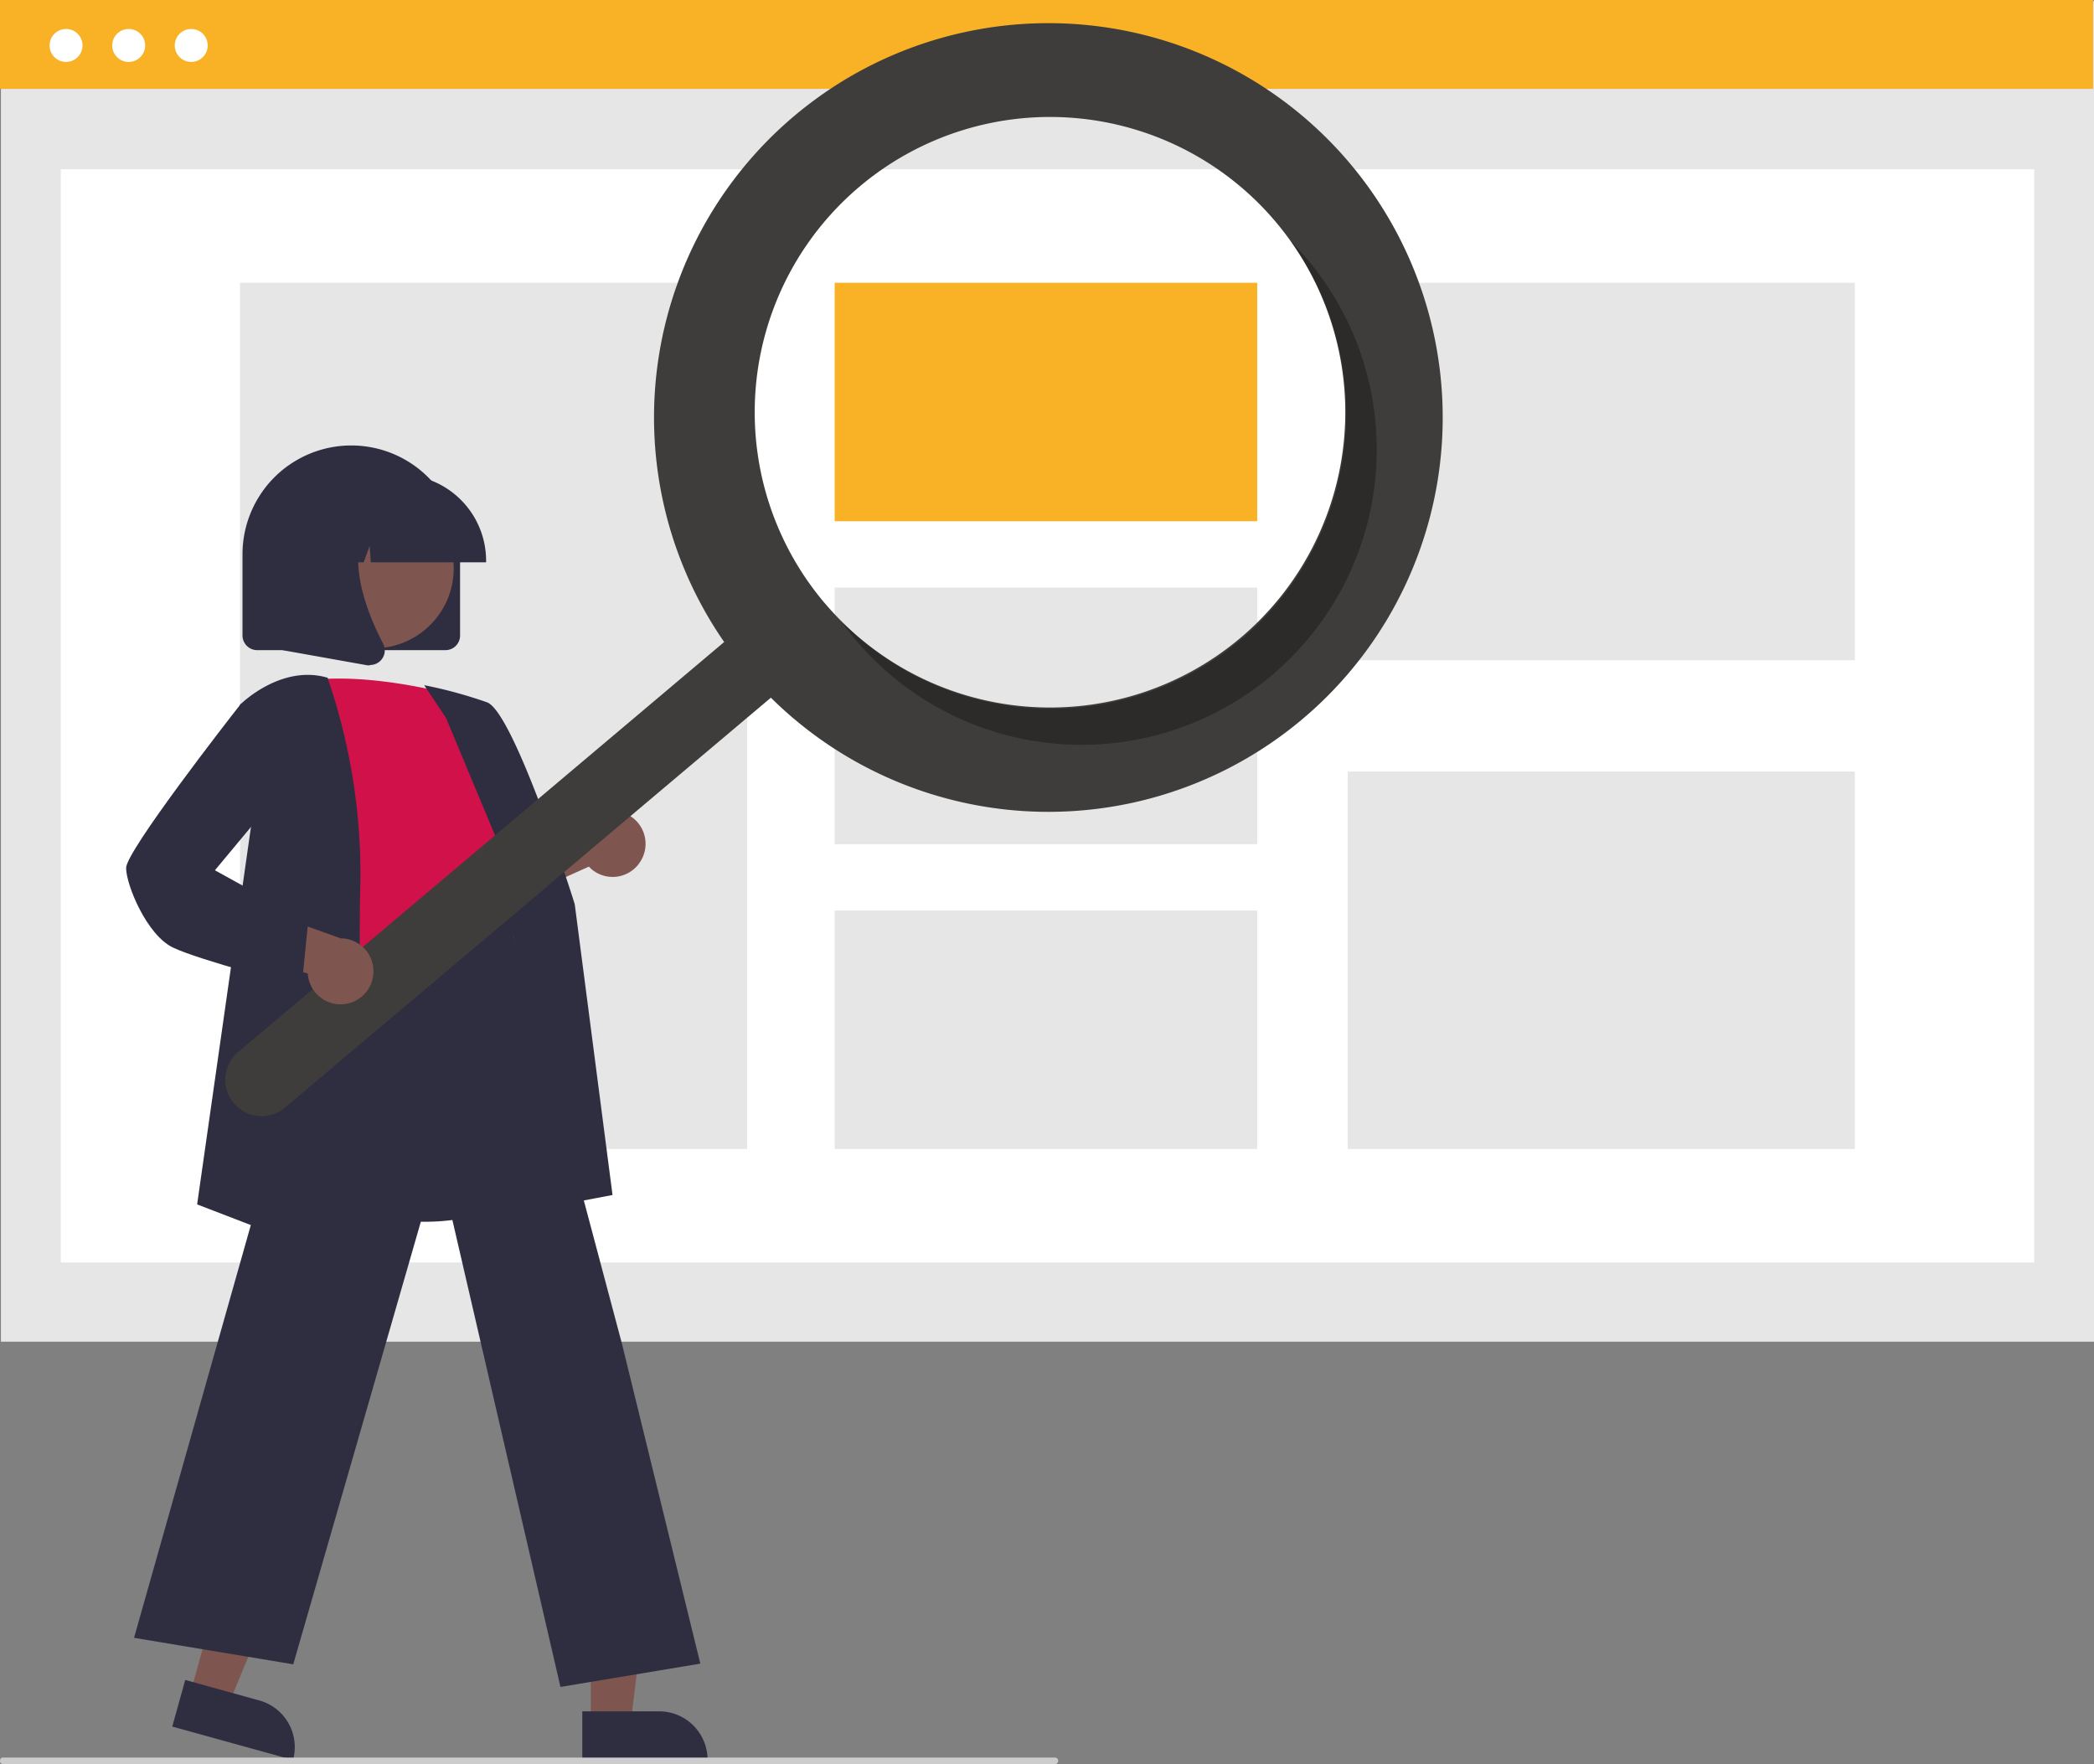 <svg xmlns="http://www.w3.org/2000/svg" viewBox="0 0 269.49 227.03"><rect x="0" y="0" width="269.49" height="227.03" fill="#808080" stroke="none"/><defs><style>.cls-1{fill:#e6e6e6;}.cls-2{fill:#fff;}.cls-3{fill:#f9b225;}.cls-4{fill:#2f2e41;}.cls-5{fill:#7f554f;}.cls-6{fill:#d11149;}.cls-7{fill:#3f3d3b;}.cls-8{opacity:0.3;isolation:isolate;}.cls-9{fill:#ccc;}</style></defs><title>icono_busca</title><g id="Capa_2" data-name="Capa 2"><g id="Capa_1-2" data-name="Capa 1"><rect class="cls-1" x="0.12" y="0.15" width="269.38" height="172.52"/><rect class="cls-2" x="7.82" y="21.79" width="253.97" height="140.68"/><rect class="cls-3" width="269.38" height="11.44"/><circle class="cls-2" cx="8.5" cy="5.85" r="2.12"/><circle class="cls-2" cx="16.56" cy="5.85" r="2.12"/><circle class="cls-2" cx="24.61" cy="5.85" r="2.12"/><rect class="cls-1" x="30.89" y="36.39" width="65.26" height="111.48"/><rect class="cls-3" x="107.42" y="36.39" width="54.38" height="30.69"/><rect class="cls-1" x="107.42" y="75.62" width="54.38" height="33.02"/><rect class="cls-1" x="107.42" y="117.18" width="54.38" height="30.69"/><rect class="cls-1" x="173.45" y="36.39" width="65.26" height="48.58"/><rect class="cls-1" x="173.45" y="99.29" width="65.26" height="48.58"/><path class="cls-4" d="M57.36,83.67H33.1a1.89,1.89,0,0,1-1.89-1.88V71.33h0a14,14,0,1,1,28,0V81.79A1.88,1.88,0,0,1,57.36,83.67Z"/><polygon class="cls-5" points="29.78 198.84 37.08 200.86 29.45 219.27 24.5 217.9 29.78 198.84"/><path class="cls-4" d="M37.71,226.5h0l-15.54-4.3h0l1.67-6h0l9.53,2.64A6.22,6.22,0,0,1,37.71,226.5Z"/><polygon class="cls-5" points="76.04 201.92 83.61 201.92 81.17 221.71 76.04 221.71 76.04 201.92"/><path class="cls-4" d="M91.06,226.47H74.94v-6.23h9.89A6.23,6.23,0,0,1,91.06,226.47Z"/><path class="cls-5" d="M82.23,111.14a4.23,4.23,0,0,0-6.08-5.8L63.39,110l-1.24,7.67,13.64-6.14a4.35,4.35,0,0,0,.55.5,4.21,4.21,0,0,0,5.89-.88Z"/><path class="cls-4" d="M36.9,154.55l-.14-.05-.84-43.71,23-7.48c2.45-.8,4.31-.75,5.7.16,2.68,1.74,3.16,6.38,3.72,11.75l.13,1.2c.36,3.37,1.75,6.79,3.21,10.41,2.37,5.84,4.82,11.89,2.88,18a16.05,16.05,0,0,1-8.25,9.85,27.59,27.59,0,0,1-12.44,2.54A61.18,61.18,0,0,1,36.9,154.55Z"/><path class="cls-6" d="M63.74,99.53a7,7,0,0,1-.42,9.2l2.09,10.46c6.28,8.79-24.47,14.44-22.8,5.23s-3.34-36.81-3.34-36.81c8.78-1.26,20.08,2.09,20.08,2.09Z"/><path class="cls-4" d="M68.5,119,57.39,92.37l-2.8-4.19.5.1a58.59,58.59,0,0,1,7.6,2.11c3.42,1.28,11,25,11.28,26l4.86,37.4L64.9,156.43Z"/><path class="cls-4" d="M56.44,149.32l-18.7,64.87-20.49-3.41,25.16-88.92.05-.18.19,0c20.82,3.26,22.22-4.1,22.23-4.17l.15-1,15,56.37,10.1,41.22-18,3Z"/><path class="cls-4" d="M25.37,155l7.2-50.47L30.89,90.67,31,90.6c.05-.06,5.18-5.09,11.08-3.4l.1,0,0,.1a77.54,77.54,0,0,1,4.2,26.44c-.41,14.06.82,49,.84,49.36v.31Z"/><circle class="cls-5" cx="48.11" cy="73.15" r="10.28"/><path class="cls-4" d="M62.56,72.37H47.72l-.15-2.13-.76,2.13H44.52l-.3-4.22-1.51,4.22H38.29v-.21A11.09,11.09,0,0,1,49.38,61.08h2.09A11.09,11.09,0,0,1,62.56,72.16Z"/><path class="cls-4" d="M47.6,85.62a1.84,1.84,0,0,1-.33,0L36.4,83.68v-18h12l-.29.34c-4.12,4.81-1,12.6,1.2,16.82a1.88,1.88,0,0,1-1.67,2.74Z"/><path class="cls-7" d="M93.18,82.64,30.94,135.16h0a4.68,4.68,0,1,0,6,7.15L99.21,89.79a50.75,50.75,0,1,0-6-7.15Zm12.92-5.06A38,38,0,0,1,110.64,24h0a38,38,0,1,1-4.54,53.57Z"/><path class="cls-8" d="M108.21,79.88c.6.85,1.24,1.67,1.91,2.47a38,38,0,0,0,58.11-49c-.68-.8-1.38-1.57-2.11-2.3a38,38,0,0,1-57.91,48.86Z"/><path class="cls-5" d="M48.06,125a4.23,4.23,0,0,0-4.22-4.24l-12.78-4.58-5.85,5.1,14.4,4a4.55,4.55,0,0,0,.11.74,4.23,4.23,0,0,0,8.34-1Z"/><path class="cls-4" d="M38.59,126.93c-.53-.14-13-3.37-16.36-5s-6-8.07-6-10.23,13.18-19.11,14.68-21l.1-.13,3.19,1.36,1.28,10.67L27.66,112l12,6.64L38.82,127Z"/><path class="cls-9" d="M0,226.61a.39.39,0,0,1,.36-.42H135.85a.43.43,0,0,1,0,.84H.36A.39.39,0,0,1,0,226.61Z"/></g></g></svg>